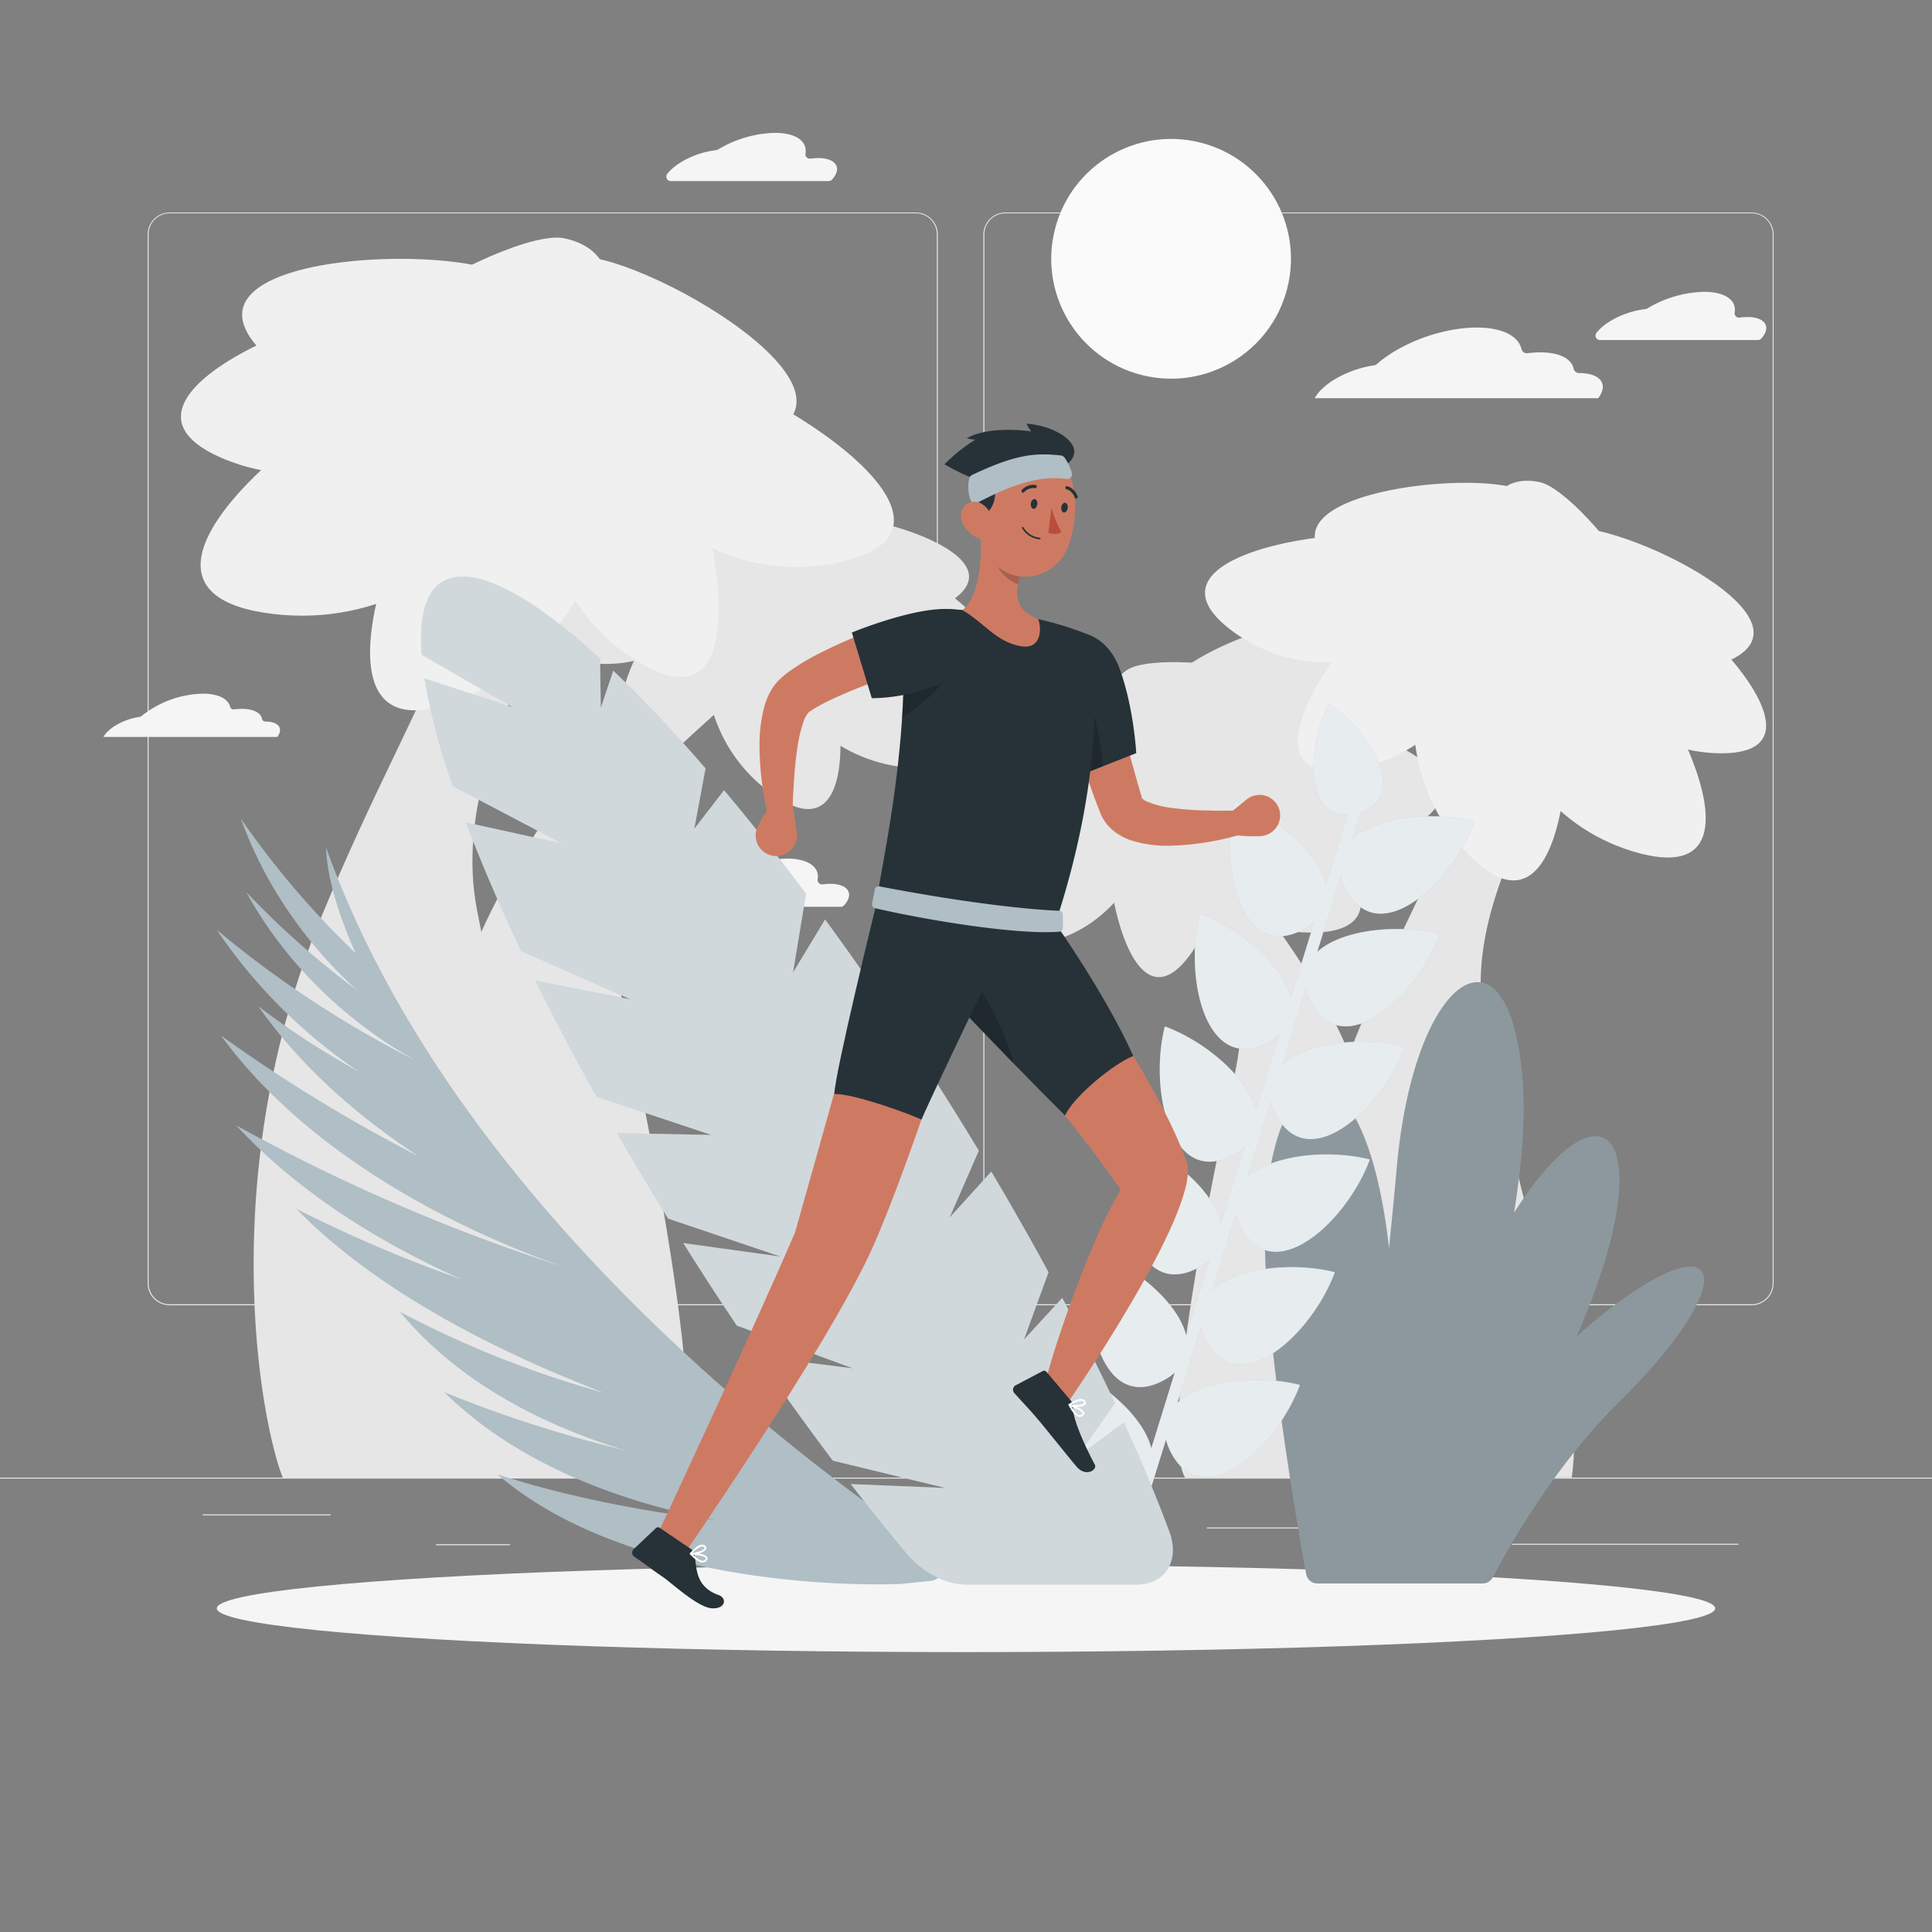 <svg xmlns="http://www.w3.org/2000/svg" viewBox="0 0 500 500"><rect x="0" y="0" width="500" height="500" fill="#808080" stroke="none"/><g id="freepik--background-complete--inject-46"><rect y="382.4" width="500" height="0.25" style="fill:#ebebeb"></rect><rect x="52.46" y="391.92" width="33.12" height="0.25" style="fill:#ebebeb"></rect><rect x="171.14" y="389.21" width="46.75" height="0.25" style="fill:#ebebeb"></rect><rect x="112.8" y="399.65" width="19.19" height="0.25" style="fill:#ebebeb"></rect><rect x="312.33" y="395.31" width="30.21" height="0.25" style="fill:#ebebeb"></rect><rect x="351.44" y="395.31" width="19.32" height="0.25" style="fill:#ebebeb"></rect><rect x="391.35" y="399.53" width="58.56" height="0.25" style="fill:#ebebeb"></rect><path d="M237,337.8H43.91a5.71,5.71,0,0,1-5.7-5.71V60.66A5.71,5.71,0,0,1,43.91,55H237a5.71,5.71,0,0,1,5.71,5.71V332.09A5.71,5.71,0,0,1,237,337.8ZM43.91,55.2a5.46,5.46,0,0,0-5.45,5.46V332.09a5.46,5.46,0,0,0,5.45,5.46H237a5.47,5.47,0,0,0,5.46-5.46V60.66A5.47,5.47,0,0,0,237,55.2Z" style="fill:#ebebeb"></path><path d="M453.31,337.8H260.21a5.72,5.72,0,0,1-5.71-5.71V60.66A5.72,5.72,0,0,1,260.21,55h193.1A5.71,5.71,0,0,1,459,60.66V332.09A5.71,5.71,0,0,1,453.31,337.8ZM260.21,55.2a5.47,5.47,0,0,0-5.46,5.46V332.09a5.47,5.47,0,0,0,5.46,5.46h193.1a5.47,5.47,0,0,0,5.46-5.46V60.66a5.47,5.47,0,0,0-5.46-5.46Z" style="fill:#ebebeb"></path><circle cx="303.06" cy="66.97" r="31.02" transform="translate(163.57 344.23) rotate(-75.75)" style="fill:#fafafa"></circle><path d="M425.83,80a1.2,1.2,0,0,0,.45-.15A30,30,0,0,1,441,75.52c5.48,0,8.46,2.2,7.93,5.32a1.15,1.15,0,0,0,1.29,1.35,14.7,14.7,0,0,1,2-.14c4.39,0,6.15,2.31,3.93,5.16-.11.14-.23.29-.36.43a1.14,1.14,0,0,1-.84.36H414.09a1.15,1.15,0,0,1-.94-1.84l0,0C415.55,83.07,420.93,80.53,425.83,80Z" style="fill:#f5f5f5"></path><path d="M188.51,226.68a1.2,1.2,0,0,0,.45-.15,30,30,0,0,1,14.71-4.33c5.49,0,8.47,2.2,7.94,5.33a1.15,1.15,0,0,0,1.29,1.34,14.55,14.55,0,0,1,1.95-.14c4.4,0,6.16,2.31,3.94,5.16-.11.14-.23.29-.36.43a1.14,1.14,0,0,1-.84.36H176.76a1.15,1.15,0,0,1-.93-1.84v0C178.23,229.75,183.61,227.21,188.51,226.68Z" style="fill:#f5f5f5"></path><path d="M185.35,38.86a1.2,1.2,0,0,0,.45-.15,30,30,0,0,1,14.72-4.33c5.48,0,8.46,2.2,7.93,5.32a1.16,1.16,0,0,0,1.29,1.35,14.7,14.7,0,0,1,2-.14c4.39,0,6.15,2.31,3.93,5.16-.11.14-.23.29-.36.43a1.14,1.14,0,0,1-.84.36H173.61a1.15,1.15,0,0,1-.94-1.84l0,0C175.07,41.93,180.45,39.39,185.35,38.86Z" style="fill:#f5f5f5"></path><path d="M408.69,96.55h0a1.48,1.48,0,0,1-1.45-1.18c-.55-2.52-3.62-4.18-8.58-4.18a25,25,0,0,0-3.31.22,1.46,1.46,0,0,1-1.61-1.13c-.82-3.32-4.94-5.51-11.55-5.51-9,0-19.64,4-25.86,9.45a1.44,1.44,0,0,1-.74.34c-5.71.81-11.82,3.79-14.58,7.34a8.75,8.75,0,0,0-.76,1.15h73.35l0,0C416.38,99.44,414.18,96.55,408.69,96.55Z" style="fill:#f5f5f5"></path><path d="M68.71,186.74h0a.9.9,0,0,1-.89-.72c-.34-1.55-2.22-2.57-5.26-2.57a15.75,15.75,0,0,0-2,.14.89.89,0,0,1-1-.69c-.51-2-3-3.38-7.09-3.38a26.32,26.32,0,0,0-15.84,5.79,1,1,0,0,1-.46.21c-3.5.49-7.24,2.32-8.93,4.5a4.08,4.08,0,0,0-.47.7h45l0,0C73.42,188.51,72.07,186.74,68.71,186.74Z" style="fill:#f5f5f5"></path><path d="M123.44,235.44c-9.7-50.26,44.23-102,32.23-119.33S92.33,77.33,112.8,114,110.33,171.33,83,237.67s-15.67,130-9.83,144.73h78.5C156.33,349.67,139,316.17,123.44,235.44Z" style="fill:#e6e6e6"></path><path d="M120.86,250c15.92-41.1,44-65.93,53.49-82.31s49.43-30.22,26.87-.25-53,32.69-41.15,86.92,22.7,116,15.6,128H111.49C112.87,355.64,95.3,316,120.86,250Z" style="fill:#e6e6e6"></path><path d="M220.81,141.84c9.93-1.39,55.37,28.49,27.1,33S201.41,144.56,220.81,141.84Z" style="fill:#e6e6e6"></path><path d="M207.75,134.11c9-4.47,61.55,9.41,36.19,22.7S190.22,142.87,207.75,134.11Z" style="fill:#e6e6e6"></path><path d="M200.34,125.41c10,.21,50.12,37,21.49,36.93S180.75,125,200.34,125.41Z" style="fill:#e6e6e6"></path><path d="M198.13,128.22c-9.1-4.19-61.22,11.36-35.45,23.84S215.93,136.41,198.13,128.22Z" style="fill:#e6e6e6"></path><path d="M211.43,147.66c13,1.66,59.94,54.94,22.76,50.93S186.05,144.41,211.43,147.66Z" style="fill:#e6e6e6"></path><path d="M205.41,149.57c10.34,8,23.74,77.76-6.25,55.43S185.19,133.88,205.41,149.57Z" style="fill:#e6e6e6"></path><path d="M180.94,147.24c-10,3.89-36.83,55.62-8,45.06S200.51,139.62,180.94,147.24Z" style="fill:#e6e6e6"></path><path d="M180.34,142.62c-9.8-4.38-65.45,12.93-37.68,26S199.52,151.17,180.34,142.62Z" style="fill:#e6e6e6"></path><path d="M109.93,79.09c-14.28-5.46-92,23.45-51.56,39.85S137.85,89.77,109.93,79.09Z" style="fill:#f0f0f0"></path><path d="M132,72.06c-11.8-9.71-94.72-7-61.56,21.39S155.07,91.07,132,72.06Z" style="fill:#f0f0f0"></path><path d="M146,61.66c-15-3.11-87.14,37.81-44.56,47.56S175.25,67.76,146,61.66Z" style="fill:#f0f0f0"></path><path d="M148.31,66.59c15-3.12,87.14,37.8,44.56,47.55S119,72.69,148.31,66.59Z" style="fill:#f0f0f0"></path><path d="M121.89,90.94C102,89,14,152.16,70.66,158.89S160.74,94.79,121.89,90.94Z" style="fill:#f0f0f0"></path><path d="M130.19,95.84c-18.11,8.39-61.86,107.51-9.64,84.55S165.61,79.43,130.19,95.84Z" style="fill:#f0f0f0"></path><path d="M167.36,100.73c13.55,9.21,35.76,95.29-3.45,69.75S140.87,82.73,167.36,100.73Z" style="fill:#f0f0f0"></path><path d="M169.84,94.07c16.07-3.15,92.88,41.59,47.15,51.51S138.4,100.24,169.84,94.07Z" style="fill:#f0f0f0"></path><path d="M384.14,264.58c-7.78-40.3,35.45-81.78,25.83-95.67s-50.77-31.09-34.36-1.7-2,46-23.9,99.15-12.56,104.23-7.88,116h62.94C410.51,356.16,396.64,329.3,384.14,264.58Z" style="fill:#e6e6e6"></path><path d="M350.63,276.25c-12.76-32.95-35.26-52.86-42.89-66s-39.62-24.23-21.54-.2,42.47,26.21,33,69.69-18.2,93-12.5,102.65h51.45C357,360.94,371.12,329.16,350.63,276.25Z" style="fill:#e6e6e6"></path><path d="M318.86,175c7.56-7.11,63.85-9,42.67,11.72S304.09,188.91,318.86,175Z" style="fill:#e6e6e6"></path><path d="M303.19,176.28c4.91-9.15,57.67-28.87,44.18-2.46S293.61,194.17,303.19,176.28Z" style="fill:#e6e6e6"></path><path d="M291.73,173.36c8.59-5.82,64.47,1.24,40.25,18.36S274.93,184.74,291.73,173.36Z" style="fill:#e6e6e6"></path><path d="M291.54,177.05c-10.2,1.91-45,46.23-15.71,41.37S311.49,173.33,291.54,177.05Z" style="fill:#e6e6e6"></path><path d="M314.41,185.53c12-6.37,83.54,10.59,49.71,29.43S291,198,314.41,185.53Z" style="fill:#e6e6e6"></path><path d="M310.46,190.74c13.54.6,66.6,51.54,27.89,50.6S284,189.58,310.46,190.74Z" style="fill:#e6e6e6"></path><path d="M288.39,203.41c-6.13,9.28,2.14,69.06,20.17,42.9S300.37,185.27,288.39,203.41Z" style="fill:#e6e6e6"></path><path d="M285.11,199.87C274.21,202,237.53,250,268.8,244.38S306.44,195.62,285.11,199.87Z" style="fill:#e6e6e6"></path><path d="M419.38,149.13c12.24.56,60.12,46.74,25.11,45.81S395.44,148,419.38,149.13Z" style="fill:#f0f0f0"></path><path d="M405.42,136.89c11.78-3.36,71.86,25.2,38.38,35.45S382.37,143.46,405.42,136.89Z" style="fill:#f0f0f0"></path><path d="M398.47,124.77c12,2.5,51.92,55.71,17.5,49.23S375,119.87,398.47,124.77Z" style="fill:#f0f0f0"></path><path d="M395.18,127.64c-10-7.09-76.15-.16-48,20.66S414.73,141.5,395.18,127.64Z" style="fill:#f0f0f0"></path><path d="M406.79,154c15.22,4.93,59.64,79.57,15.87,66.36S377,144.37,406.79,154Z" style="fill:#f0f0f0"></path><path d="M399.12,154.94c10.62,12,11,98.83-20,65.23S378.35,131.53,399.12,154.94Z" style="fill:#f0f0f0"></path><path d="M370.23,146.62c-12.9,2.42-56.82,58.56-19.82,52.36S395.47,141.88,370.23,146.62Z" style="fill:#f0f0f0"></path><path d="M370.55,140.93c-10.79-7.47-81.59.78-51.16,22.73S391.67,155.54,370.55,140.93Z" style="fill:#f0f0f0"></path></g><g id="freepik--Shadow--inject-46"><ellipse id="freepik--path--inject-46" cx="250" cy="416.24" rx="193.89" ry="11.32" style="fill:#f5f5f5"></ellipse></g><g id="freepik--Plants--inject-46"><path d="M414.13,340.67c-2.19,1.74-4.25,3.57-6.22,5.46.57-1.32,1.13-2.64,1.67-3.95,20.19-48.69,5.41-64.52-17.73-28.35,1.94-12.29,2.92-23.93,2.24-33.58C391,236.16,366,251,361.47,302.3c-.51,5.81-1.21,12.95-2,20.76A145.83,145.83,0,0,0,357,307.57c-9.61-44.09-32.42-29.27-29.37,22.05,1.68,28.3,8.58,67.68,10.41,77.76A2.94,2.94,0,0,0,341,409.8H383.7a3,3,0,0,0,2.64-1.6c3.13-6.05,15.16-28.07,32.8-45.52C451.55,330.62,446.28,315,414.13,340.67Z" style="fill:#B0BEC5"></path><path d="M414.13,340.67c-2.19,1.74-4.25,3.57-6.22,5.46.57-1.32,1.13-2.64,1.67-3.95,20.19-48.69,5.41-64.52-17.73-28.35,1.94-12.29,2.92-23.93,2.24-33.58C391,236.16,366,251,361.47,302.3c-.51,5.81-1.21,12.95-2,20.76A145.83,145.83,0,0,0,357,307.57c-9.61-44.09-32.42-29.27-29.37,22.05,1.68,28.3,8.58,67.68,10.41,77.76A2.94,2.94,0,0,0,341,409.8H383.7a3,3,0,0,0,2.64-1.6c3.13-6.05,15.16-28.07,32.8-45.52C451.55,330.62,446.28,315,414.13,340.67Z" style="opacity:0.2"></path><path d="M301.76,372.57a15.26,15.26,0,0,0,1.32,3.41c8.39,15.91,27.35-1.39,33.34-17.56-10.89-2.74-25.29-1.21-31.69,4.59l6.08-19.61a15.08,15.08,0,0,0,1.32,3.41c8.38,15.92,27.34-1.39,33.33-17.56-10.89-2.74-25.29-1.2-31.69,4.59l6.08-19.6a15,15,0,0,0,1.32,3.4c8.38,15.92,27.34-1.39,33.34-17.56-10.9-2.73-25.3-1.2-31.7,4.59l6.08-19.6a15.26,15.26,0,0,0,1.32,3.41c8.38,15.91,27.34-1.39,33.34-17.56-10.9-2.74-25.29-1.21-31.69,4.59l6.07-19.61a15.26,15.26,0,0,0,1.32,3.41c8.39,15.91,27.34-1.39,33.34-17.56-10.89-2.74-25.29-1.21-31.69,4.59L347,226.73a15.08,15.08,0,0,0,1.32,3.41c8.38,15.92,27.34-1.39,33.33-17.56-10.89-2.74-25.29-1.21-31.69,4.59l2.17-7c12.27-4,2.7-20.86-8.25-28.1-5.74,11.14-6.1,29.29,4.91,28.76L343.13,229c-2-8.4-13-17.81-23.54-21.72-4.2,16.73,1.64,41.72,17.56,33.34a15.1,15.1,0,0,0,3-2.06l-6.07,19.6c-2-8.4-13-17.8-23.54-21.71-4.21,16.73,1.64,41.72,17.56,33.34a15.53,15.53,0,0,0,3-2.06L325,287.34c-2-8.4-13-17.81-23.54-21.71-4.2,16.72,1.65,41.72,17.56,33.34a15.21,15.21,0,0,0,3-2.07L316,316.51c-2-8.4-13-17.81-23.54-21.71-4.2,16.72,1.65,41.72,17.56,33.33a14.77,14.77,0,0,0,3-2.06L307,345.68c-2-8.4-13-17.81-23.54-21.71-4.2,16.72,1.64,41.72,17.56,33.33a15.1,15.1,0,0,0,3-2.06l-6.07,19.6c-2-8.4-13-17.8-23.54-21.71-4.21,16.73,1.64,41.72,17.56,33.34a15.1,15.1,0,0,0,3-2.06l-6,19.23a1.5,1.5,0,0,0,2.87.89Z" style="fill:#B0BEC5"></path><path d="M301.76,372.57a15.26,15.26,0,0,0,1.32,3.41c8.39,15.91,27.35-1.39,33.34-17.56-10.89-2.74-25.29-1.21-31.69,4.59l6.08-19.61a15.08,15.08,0,0,0,1.32,3.41c8.38,15.92,27.34-1.39,33.33-17.56-10.89-2.74-25.29-1.2-31.69,4.59l6.08-19.6a15,15,0,0,0,1.32,3.4c8.38,15.92,27.34-1.39,33.34-17.56-10.9-2.73-25.3-1.2-31.7,4.59l6.08-19.6a15.26,15.26,0,0,0,1.32,3.41c8.38,15.91,27.34-1.39,33.34-17.56-10.9-2.74-25.29-1.21-31.69,4.59l6.07-19.61a15.26,15.26,0,0,0,1.32,3.41c8.39,15.91,27.34-1.39,33.34-17.56-10.89-2.74-25.29-1.21-31.69,4.59L347,226.73a15.08,15.08,0,0,0,1.32,3.41c8.38,15.92,27.34-1.39,33.33-17.56-10.89-2.74-25.29-1.21-31.69,4.59l2.17-7c12.27-4,2.7-20.86-8.25-28.1-5.74,11.14-6.1,29.29,4.91,28.76L343.13,229c-2-8.4-13-17.81-23.54-21.72-4.2,16.73,1.64,41.72,17.56,33.34a15.1,15.1,0,0,0,3-2.06l-6.07,19.6c-2-8.4-13-17.8-23.54-21.71-4.21,16.73,1.64,41.72,17.56,33.34a15.53,15.53,0,0,0,3-2.06L325,287.34c-2-8.4-13-17.81-23.54-21.71-4.2,16.72,1.65,41.72,17.56,33.34a15.21,15.21,0,0,0,3-2.07L316,316.51c-2-8.4-13-17.81-23.54-21.71-4.2,16.72,1.65,41.72,17.56,33.33a14.77,14.77,0,0,0,3-2.06L307,345.68c-2-8.4-13-17.81-23.54-21.71-4.2,16.72,1.64,41.72,17.56,33.33a15.1,15.1,0,0,0,3-2.06l-6.07,19.6c-2-8.4-13-17.8-23.54-21.71-4.21,16.73,1.64,41.72,17.56,33.34a15.1,15.1,0,0,0,3-2.06l-6,19.23a1.5,1.5,0,0,0,2.87.89Z" style="fill:#fff;opacity:0.7"></path><path d="M242.63,401.82C212.19,381.6,117.94,313.07,84.37,219.3c.28,7.56,3,16.89,7.65,27.37a223.69,223.69,0,0,1-29.67-34.79c7.69,21.4,21.11,36.29,30.11,44.46a225.21,225.21,0,0,1-28.73-25.47c13.56,24.77,34.3,38.24,42.93,43.05l.08.13a269.91,269.91,0,0,1-50.63-33.4,135.94,135.94,0,0,0,36.67,36.63A202.38,202.38,0,0,1,66.85,260.4c12,17.16,28.08,30.09,41.58,38.9A399.08,399.08,0,0,1,57.21,268c26.45,36.42,74,54.88,89.21,60.05l0,0a476.75,476.75,0,0,1-85.3-36.81c16.83,18.18,38.57,31,58.33,39.87a355.84,355.84,0,0,1-42.78-18.29c21.91,22.55,55.38,38.35,79.72,47.66a262.9,262.9,0,0,1-52.91-21c15.77,19,38.3,29.75,58.19,35.82a324.06,324.06,0,0,1-46.68-15c20,19.7,47.92,28.87,70.16,33.12-16.47-2-36.78-5.52-56.44-11.87,37.18,31.89,104.44,28.37,104.44,28.37l7.67-.79A4,4,0,0,0,242.63,401.82Z" style="fill:#B0BEC5"></path><path d="M288.55,363.13c-4.08-8.7-8.64-17.81-13.64-27.23L265,346.68l6.36-17.43q-6.9-12.71-14.81-26.05h0l-10.8,11.91,7.57-17.31c-5.76-9.53-11.64-18.85-17.59-27.86l-8.61,12.21,2.79-20.94q-8.17-12.06-16.38-23.26l-8.31,13.77,3.39-20.42c-7.18-9.58-14.3-18.55-21.23-26.8l-7.7,10,2.91-15.64c-8.35-9.65-16.38-18.16-23.88-25.28l-3.22,9.61-.2-12.78c-14.73-13.46-27.19-21.18-35.59-21.18-8.2,0-11.53,7.35-10.55,20.22L132.62,183l-22.76-7.41a169.55,169.55,0,0,0,7.33,27.87l28.25,14.84-24.87-5.46c3.87,10.22,8.66,21.39,14.32,33.3l28.25,12.48-24.54-4.8c4.74,9.62,10,19.67,15.77,30l29.74,9.9-24.41-.47q2.91,5.07,6,10.22,3.56,6,7.2,11.9L202,325.2l-25.16-3.49q6.86,10.94,13.85,21.35l30,11.06-24.6-3.1c6.49,9.42,13,18.44,19.45,27l29.13,7.06-24.49-1q7.32,9.45,14.46,18c4.08,4.87,10.12,8,15.49,8H294c7.59,0,11.43-6.14,8.61-13.74-3.24-8.73-7.17-18.18-11.75-28.2l-12.18,9Z" style="fill:#B0BEC5"></path><path d="M288.55,363.13c-4.08-8.7-8.64-17.81-13.64-27.23L265,346.68l6.36-17.43q-6.9-12.71-14.81-26.05h0l-10.8,11.91,7.57-17.31c-5.76-9.53-11.64-18.85-17.59-27.86l-8.61,12.21,2.79-20.94q-8.17-12.06-16.38-23.26l-8.31,13.77,3.39-20.42c-7.18-9.58-14.3-18.55-21.23-26.8l-7.7,10,2.91-15.64c-8.35-9.65-16.38-18.16-23.88-25.28l-3.22,9.61-.2-12.78c-14.73-13.46-27.19-21.18-35.59-21.18-8.2,0-11.53,7.35-10.55,20.22L132.62,183l-22.76-7.41a169.55,169.55,0,0,0,7.33,27.87l28.25,14.84-24.87-5.46c3.87,10.22,8.66,21.39,14.32,33.3l28.25,12.48-24.54-4.8c4.74,9.62,10,19.67,15.77,30l29.74,9.9-24.41-.47q2.91,5.07,6,10.22,3.56,6,7.2,11.9L202,325.2l-25.16-3.49q6.86,10.94,13.85,21.35l30,11.06-24.6-3.1c6.49,9.42,13,18.44,19.45,27l29.13,7.06-24.49-1q7.32,9.45,14.46,18c4.08,4.87,10.12,8,15.49,8H294c7.59,0,11.43-6.14,8.61-13.74-3.24-8.73-7.17-18.18-11.75-28.2l-12.18,9Z" style="fill:#fff;opacity:0.4"></path></g><g id="freepik--Character--inject-46"><path d="M285.76,171.76c1.61,5.45,3.16,11,4.66,16.45s3,11,4.54,16.34l.57,1.88s-.11-.07-.09,0a3.2,3.2,0,0,0,1.38,1,24.47,24.47,0,0,0,6.77,1.71,79.92,79.92,0,0,0,8.05.6c1.37,0,2.76.08,4.15.08l4.14-.05L321,216a70.57,70.57,0,0,1-17.93,2.86,30.66,30.66,0,0,1-10.1-1.3,14.18,14.18,0,0,1-5.84-3.5,11.1,11.1,0,0,1-2.35-3.62l-.85-2.17c-2.1-5.54-3.9-11-5.64-16.52s-3.33-11-4.79-16.63Z" style="fill:#ce7a63"></path><path d="M270.72,168.91c-3.7,7.46,8.14,32,8.14,32l15.2-6s-.6-11.68-4.28-21.8C285.9,162.39,274.83,160.62,270.72,168.91Z" style="fill:#263238"></path><path d="M270.34,169.86c3.59-1.19,7.22.61,10.26,7.46s4.83,17.9,4.73,21l-6.47,2.56S267.79,178.17,270.34,169.86Z" style="opacity:0.2"></path><path d="M318.05,210.62l4.57-3.71a5.33,5.33,0,0,1,7.72,1.08h0a5.34,5.34,0,0,1-3.92,8.37,31.78,31.78,0,0,1-6.71-.25Z" style="fill:#ce7a63"></path><path d="M281.7,164.25s7,27.33-8.56,74.76l-46.23-5.61c.49-6.36,7.43-34.14,7-64.37a11.21,11.21,0,0,1,11.57-11.37c1.2,0,2.41.1,3.62.19a171.55,171.55,0,0,1,19.65,2.38A87.39,87.39,0,0,1,281.7,164.25Z" style="fill:#263238"></path><path d="M242.09,161.13a6.32,6.32,0,0,0-4.71-.41,11.09,11.09,0,0,0-3.52,8.31c.09,5.72-.09,11.36-.44,16.77a52.38,52.38,0,0,0,6.4-4.86C248.26,173.48,249.73,165.76,242.09,161.13Z" style="opacity:0.2"></path><path d="M253.68,136c.47,6.47.3,18.2-4.63,21.89,5.74,3.31,8.56,8.14,15.11,9.34,5.1.94,5.57-4.1,4.54-7-6.85-2.54-6-7.75-4.21-12.51Z" style="fill:#ce7a63"></path><path d="M258.09,140.75l6.4,7a20,20,0,0,0-1,3.42c-2.65-.72-6-4.12-5.93-7A9.61,9.61,0,0,1,258.09,140.75Z" style="opacity:0.2"></path><path d="M254.08,126.35c-.51,8.62-1.25,13.65,2.54,18.57,5.7,7.4,16.75,4.76,19.83-3.54,2.77-7.47,3.15-20.32-4.82-24.74A11.79,11.79,0,0,0,254.08,126.35Z" style="fill:#ce7a63"></path><path d="M253.71,133.81s4.28-1.37,3.8-7.33c1.26-3.32,15.92-5.59,15.92-5.59s1,.88,3.14-1.12c4.81-4.45-3.2-9.64-10.92-10.11a16.58,16.58,0,0,0,1.22,2s-10.42-1.68-16.64,1.72a6.55,6.55,0,0,0,2.19.39,44.59,44.59,0,0,0-8,6.39c5.2,2.94,7,3.41,7,3.41l.09,5.94Z" style="fill:#263238"></path><path d="M250.84,123.86a9.51,9.51,0,0,0,.42,5.71,1.21,1.21,0,0,0,1.6.55c2.72-1.28,8.47-4.55,15.05-5.86a24.75,24.75,0,0,1,8.17-.31,1.22,1.22,0,0,0,1.32-1.55,12.47,12.47,0,0,0-1.92-4,1.37,1.37,0,0,0-.93-.52c-6.85-.78-11.91-.2-23,5.05A1.38,1.38,0,0,0,250.84,123.86Z" style="fill:#B0BEC5"></path><path d="M249.07,135.32a8.22,8.22,0,0,0,4.65,4.21c2.71,1,4.26-1.43,3.66-4.09-.54-2.4-2.61-5.78-5.41-5.58S248,132.9,249.07,135.32Z" style="fill:#ce7a63"></path><path d="M255.1,239s-18.64,60.58-29.68,84.75c-11.48,25.13-49.5,80.13-49.5,80.13l-6.83-4.47s26-55.55,36.67-80.48c4.45-15.6,23.59-84.11,23.59-84.11Z" style="fill:#ce7a63"></path><path d="M178.83,400.89l-8.09-5.49a.78.78,0,0,0-1,.08L164,400.92a1.29,1.29,0,0,0,.19,2c2.86,1.87,3.78,2.77,7.34,5.18,2.19,1.48,9,7.88,12.66,8.12s4-2.65,1.78-3.43c-6.48-2.27-5.59-7.86-6.29-10.66A2.08,2.08,0,0,0,178.83,400.89Z" style="fill:#263238"></path><path d="M182.89,403.86a1.26,1.26,0,0,0,.11-.17.69.69,0,0,0,0-.72c-.52-.94-3.6-1.1-4.22-1.12a.24.24,0,0,0-.19.4c.77.85,2.23,2.25,3.38,2.13A1.24,1.24,0,0,0,182.89,403.86Zm-3.48-1.49c1.34.1,3,.39,3.19.84,0,.05.05.11,0,.24a.85.85,0,0,1-.63.44C181.36,404,180.43,403.39,179.41,402.37Z" style="fill:#fff"></path><path d="M182.64,401.08a1.74,1.74,0,0,0,.11-.18.71.71,0,0,0-.26-.86,1.15,1.15,0,0,0-.9-.28c-1.32.12-2.91,2.09-3,2.18a.24.24,0,0,0,.17.39C179.74,402.43,182,401.9,182.64,401.08Zm-3.3.76a4.84,4.84,0,0,1,2.29-1.59.68.68,0,0,1,.54.16c.19.16.14.25.13.3C182.09,401.2,180.44,401.75,179.34,401.84Z" style="fill:#fff"></path><path d="M272.84,243.38s25.23,32.52,34.23,57.17c4.37,12-31.81,64.09-31.81,64.09l-4.5-6.63c-1.25.57,10.5-36.05,19.31-50.09-15.8-22.95-41-50-41-50Z" style="fill:#ce7a63"></path><path d="M277.12,362.47,270.8,355a.76.76,0,0,0-.94-.18l-7,3.69a1.29,1.29,0,0,0-.36,2c2.25,2.56,3.48,3.7,6.26,7,1.71,2,7.51,9.29,9.87,12.07s5.43.82,4.71-.53c-3.21-6.07-5.79-12.24-5.7-15.12A2.15,2.15,0,0,0,277.12,362.47Z" style="fill:#263238"></path><path d="M280.22,366.43a1.07,1.07,0,0,0,.16-.14.68.68,0,0,0,.22-.68c-.24-1.05-3.17-2-3.76-2.22a.26.26,0,0,0-.26.07.26.26,0,0,0,0,.27c.51,1,1.55,2.76,2.69,2.95A1.22,1.22,0,0,0,280.22,366.43Zm-2.94-2.38c1.26.47,2.73,1.18,2.85,1.67,0,0,0,.12-.09.22a.82.82,0,0,1-.72.26C278.73,366.1,278,365.31,277.28,364.05Z" style="fill:#fff"></path><path d="M280.73,363.63a1,1,0,0,0,.15-.14.71.71,0,0,0,0-.9,1.18,1.18,0,0,0-.79-.52c-1.3-.23-3.37,1.24-3.46,1.3a.26.26,0,0,0-.1.23.25.25,0,0,0,.16.2C277.58,364.15,279.92,364.25,280.73,363.63Zm-3.38-.15a4.74,4.74,0,0,1,2.64-.92.7.7,0,0,1,.47.3c.13.2.07.28,0,.32C280.17,363.6,278.43,363.69,277.35,363.48Z" style="fill:#fff"></path><path d="M273.14,239s12.92,18.22,20.16,34.29c-5,1.9-15.5,10.52-17.67,15.41-17-16.94-34-35.1-34-35.1l12.82-16.87Z" style="fill:#263238"></path><path d="M251.32,252.18l-1.1,10.51c3.43,3.59,7.66,8,12.26,12.72C259,263,251.32,252.18,251.32,252.18Z" style="opacity:0.2"></path><path d="M263.16,237.8s-20.86,43.09-24.68,51.94c-4-1.82-17.78-6.77-22.55-6.6.06-5.18,11-49.74,11-49.74Z" style="fill:#263238"></path><path d="M266.78,130.32c-.08.7.22,1.31.67,1.36s.9-.46,1-1.16-.22-1.31-.67-1.36S266.86,129.62,266.78,130.32Z" style="fill:#263238"></path><path d="M274.66,131.28c-.09.69.22,1.3.67,1.36s.9-.47,1-1.16-.22-1.31-.67-1.37S274.74,130.58,274.66,131.28Z" style="fill:#263238"></path><path d="M272.11,131.32a25.14,25.14,0,0,0,2.61,6.36c-1.37,1-3.41.23-3.41.23Z" style="fill:#ba4d3c"></path><path d="M269.07,139.59a.21.21,0,0,0,.21-.19.22.22,0,0,0-.18-.23,5.56,5.56,0,0,1-4.24-2.7.22.22,0,0,0-.28-.1.21.21,0,0,0-.09.28,5.87,5.87,0,0,0,4.56,2.93Z" style="fill:#263238"></path><path d="M264.76,127.49a.42.42,0,0,0,.3-.12,3.28,3.28,0,0,1,2.79-1.05.42.42,0,0,0,.48-.33.41.41,0,0,0-.32-.48,4.06,4.06,0,0,0-3.54,1.28.41.41,0,0,0,0,.59A.43.43,0,0,0,264.76,127.49Z" style="fill:#263238"></path><path d="M278.49,129l.13,0a.42.42,0,0,0,.26-.53,4.12,4.12,0,0,0-2.66-2.66.41.41,0,0,0-.5.3.4.4,0,0,0,.29.5,3.26,3.26,0,0,1,2.09,2.13A.42.42,0,0,0,278.49,129Z" style="fill:#263238"></path><path d="M241.63,170.85c-5.25,1.84-10.65,3.77-15.87,5.77-2.62,1-5.2,2-7.71,3.12a63.59,63.59,0,0,0-7,3.45c-.25.15-.5.29-.7.44a6.86,6.86,0,0,0-.6.41l-.24.17a.17.17,0,0,0-.07,0,1.14,1.14,0,0,0-.22.2,7.74,7.74,0,0,0-1.24,2.26A35.6,35.6,0,0,0,206.3,194c-.4,2.65-.64,5.4-.83,8.19-.08,1.39-.19,2.79-.25,4.2l-.14,4.19-6.25.78a79.4,79.4,0,0,1-2.27-18,39.71,39.71,0,0,1,1.06-9.79,18.22,18.22,0,0,1,2.36-5.59,14.36,14.36,0,0,1,1.14-1.48c.2-.24.46-.49.7-.73l.58-.52c.38-.35.75-.64,1.11-.93s.72-.54,1.08-.8a61.52,61.52,0,0,1,8.25-4.82c2.72-1.38,5.45-2.59,8.19-3.76,5.49-2.31,10.95-4.33,16.66-6.14Z" style="fill:#ce7a63"></path><path d="M205.08,207.77l1.12,7.77a5.33,5.33,0,0,1-5,6h0a5.33,5.33,0,0,1-5.06-7.73,26.11,26.11,0,0,1,3.32-5.17Z" style="fill:#ce7a63"></path><path d="M251.32,159.87c-5.22-6.8-30.86,3.83-30.86,3.83l5.16,17A46.89,46.89,0,0,0,242,177.5C252.6,173.6,256.77,167,251.32,159.87Z" style="fill:#263238"></path><path d="M226.4,230.19l-.71,3.71a1,1,0,0,0,.74,1.14c3.3.76,15.07,3.34,28.35,5,11.94,1.49,17.46,1.26,19.41,1.07a1,1,0,0,0,.88-1V236.7a1,1,0,0,0-.94-1c-3.75-.13-18.8-1-46.57-6.31A1,1,0,0,0,226.4,230.19Z" style="fill:#B0BEC5"></path></g></svg>